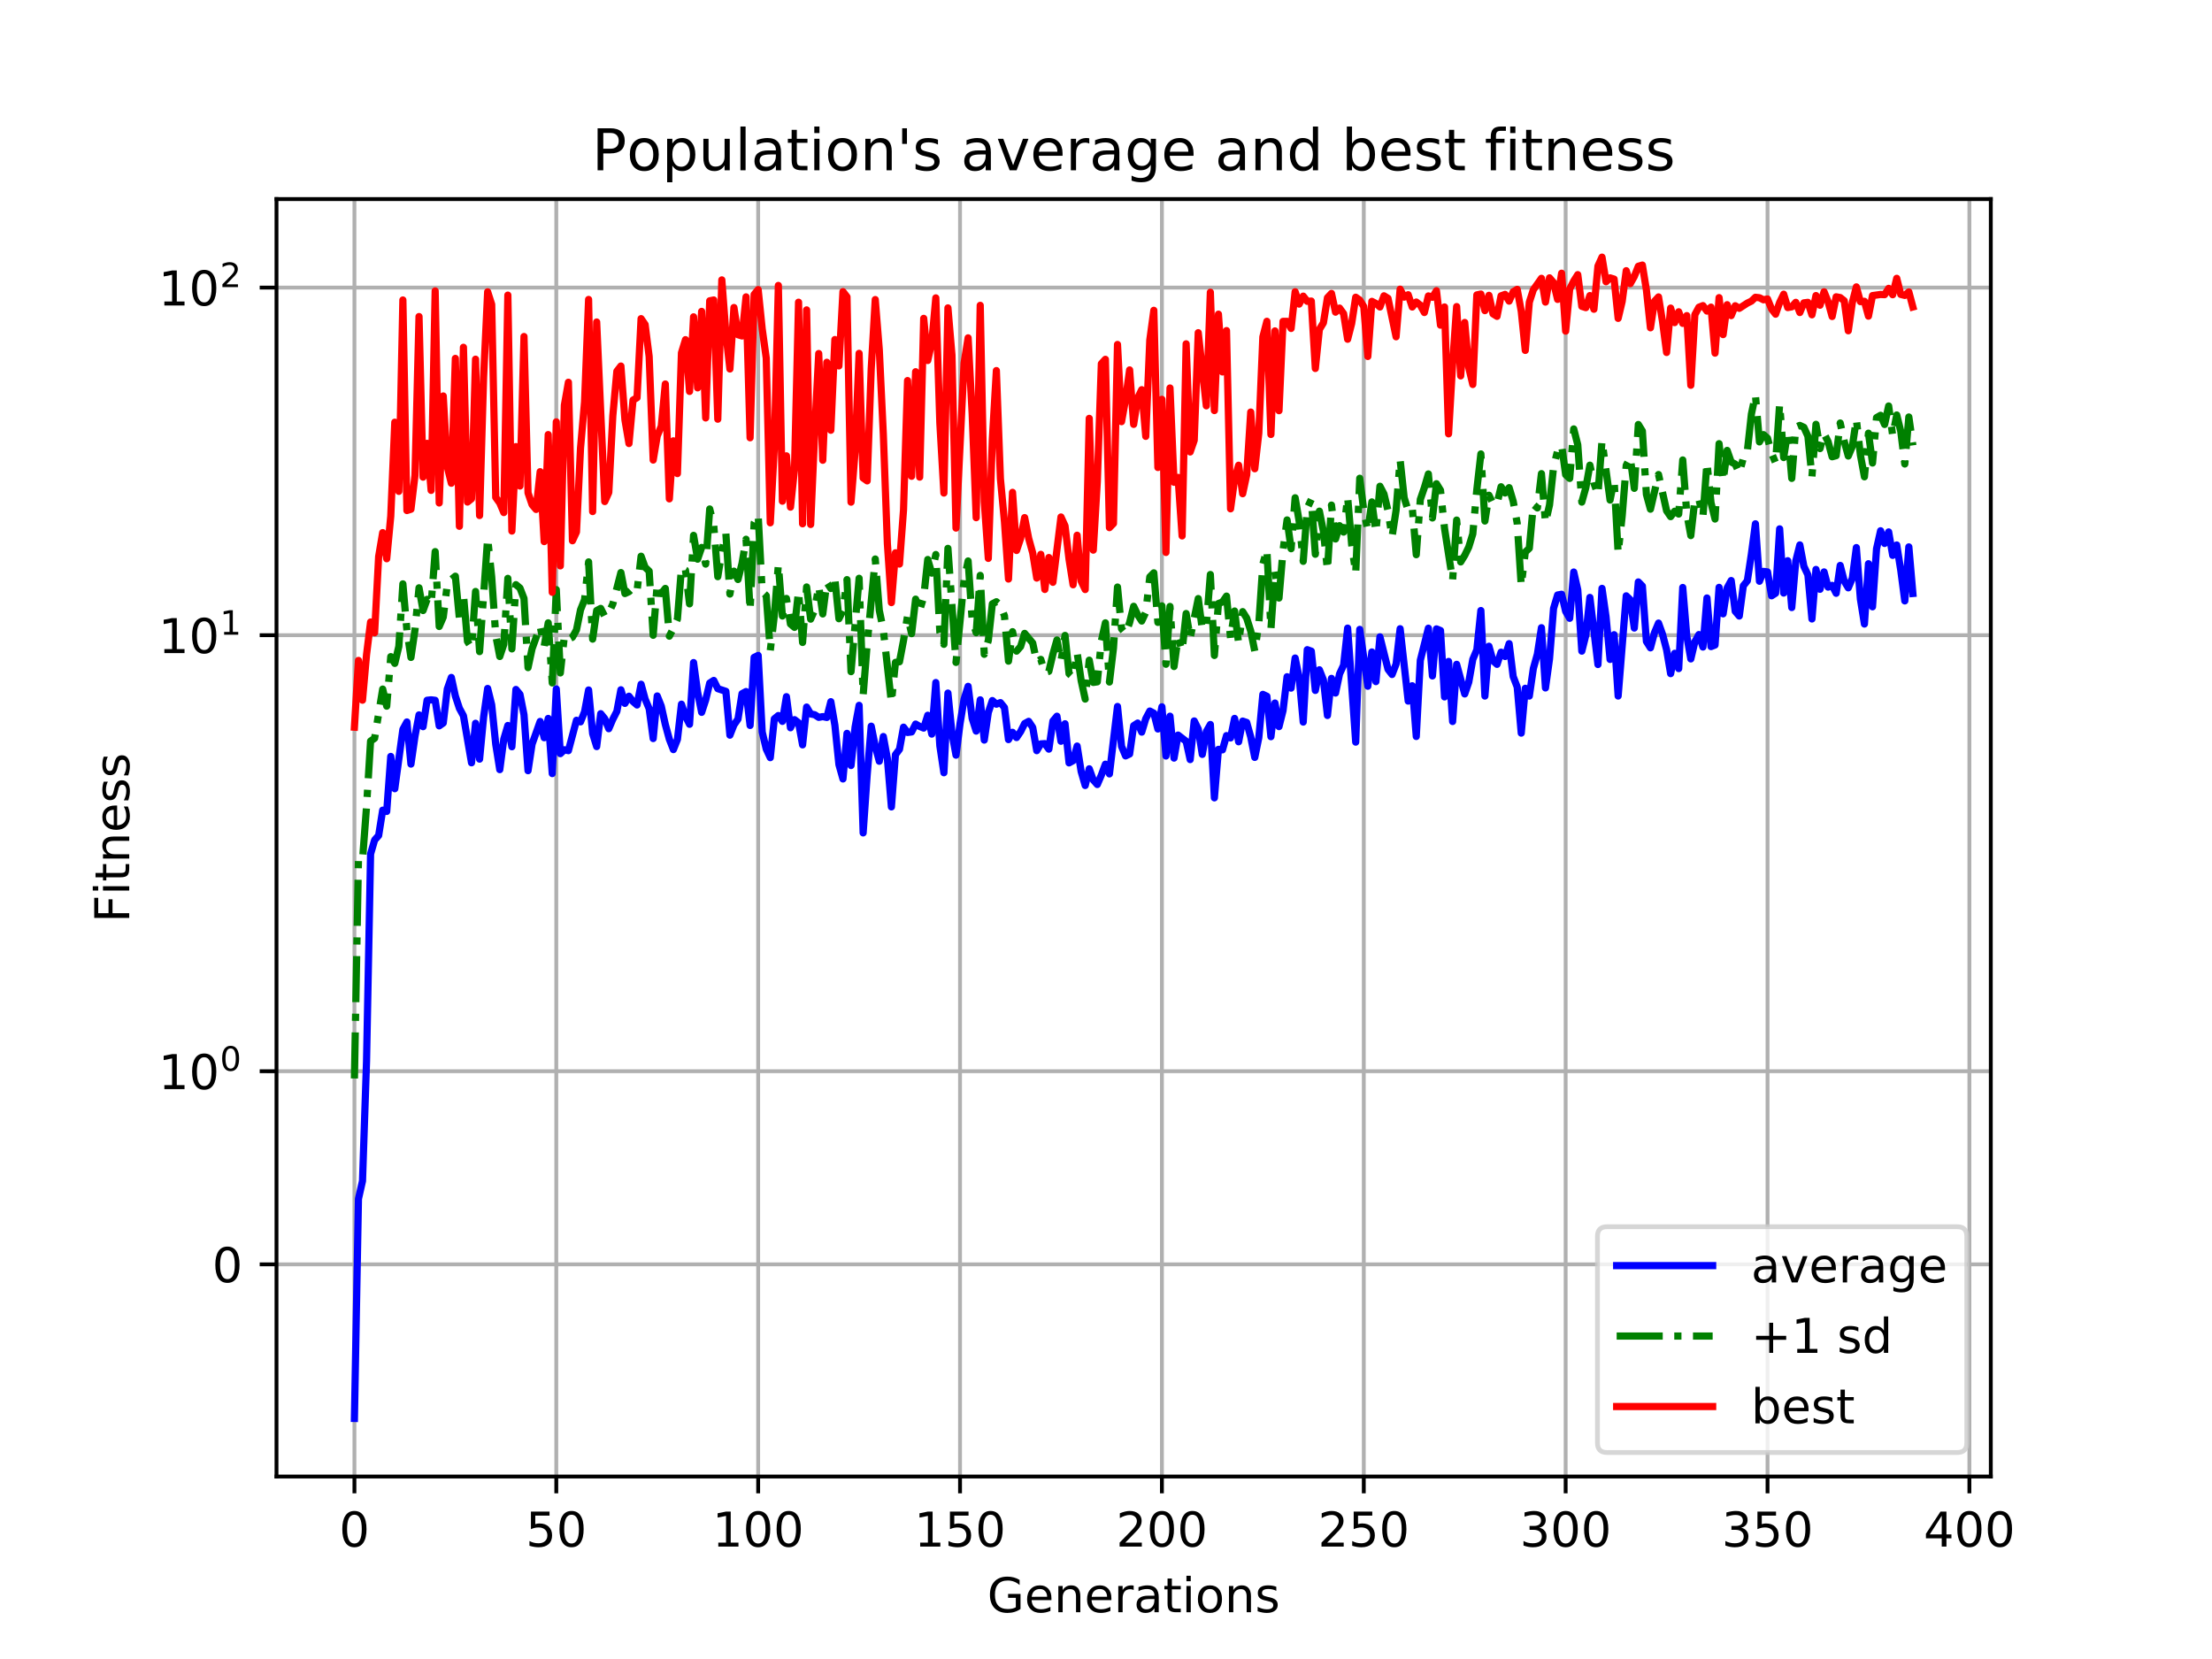 <?xml version="1.0" encoding="utf-8" standalone="no"?>
<!DOCTYPE svg PUBLIC "-//W3C//DTD SVG 1.1//EN"
  "http://www.w3.org/Graphics/SVG/1.1/DTD/svg11.dtd">
<!-- Created with matplotlib (http://matplotlib.org/) -->
<svg height="345.6pt" version="1.1" viewBox="0 0 460.8 345.6" width="460.8pt" xmlns="http://www.w3.org/2000/svg" xmlns:xlink="http://www.w3.org/1999/xlink">
 <defs>
  <style type="text/css">
*{stroke-linecap:butt;stroke-linejoin:round;}
  </style>
 </defs>
 <g id="figure_1">
  <g id="patch_1">
   <path d="M 0 345.6 
L 460.8 345.6 
L 460.8 0 
L 0 0 
z
" style="fill:#ffffff;"/>
  </g>
  <g id="axes_1">
   <g id="patch_2">
    <path d="M 57.6 307.584 
L 414.72 307.584 
L 414.72 41.472 
L 57.6 41.472 
z
" style="fill:#ffffff;"/>
   </g>
   <g id="matplotlib.axis_1">
    <g id="xtick_1">
     <g id="line2d_1">
      <path clip-path="url(#pce69c9f6e8)" d="M 73.833 307.584 
L 73.833 41.472 
" style="fill:none;stroke:#b0b0b0;stroke-linecap:square;stroke-width:0.8;"/>
     </g>
     <g id="line2d_2">
      <defs>
       <path d="M 0 0 
L 0 3.5 
" id="md9c6313426" style="stroke:#000000;stroke-width:0.8;"/>
      </defs>
      <g>
       <use style="stroke:#000000;stroke-width:0.8;" x="73.833" xlink:href="#md9c6313426" y="307.584"/>
      </g>
     </g>
     <g id="text_1">
      <!-- 0 -->
      <defs>
       <path d="M 31.781 66.406 
Q 24.172 66.406 20.328 58.906 
Q 16.5 51.422 16.5 36.375 
Q 16.5 21.391 20.328 13.891 
Q 24.172 6.391 31.781 6.391 
Q 39.453 6.391 43.281 13.891 
Q 47.125 21.391 47.125 36.375 
Q 47.125 51.422 43.281 58.906 
Q 39.453 66.406 31.781 66.406 
z
M 31.781 74.219 
Q 44.047 74.219 50.516 64.516 
Q 56.984 54.828 56.984 36.375 
Q 56.984 17.969 50.516 8.266 
Q 44.047 -1.422 31.781 -1.422 
Q 19.531 -1.422 13.062 8.266 
Q 6.594 17.969 6.594 36.375 
Q 6.594 54.828 13.062 64.516 
Q 19.531 74.219 31.781 74.219 
z
" id="DejaVuSans-30"/>
      </defs>
      <g transform="translate(70.651 322.182)scale(0.1 -0.1)">
       <use xlink:href="#DejaVuSans-30"/>
      </g>
     </g>
    </g>
    <g id="xtick_2">
     <g id="line2d_3">
      <path clip-path="url(#pce69c9f6e8)" d="M 115.886 307.584 
L 115.886 41.472 
" style="fill:none;stroke:#b0b0b0;stroke-linecap:square;stroke-width:0.8;"/>
     </g>
     <g id="line2d_4">
      <g>
       <use style="stroke:#000000;stroke-width:0.8;" x="115.886" xlink:href="#md9c6313426" y="307.584"/>
      </g>
     </g>
     <g id="text_2">
      <!-- 50 -->
      <defs>
       <path d="M 10.797 72.906 
L 49.516 72.906 
L 49.516 64.594 
L 19.828 64.594 
L 19.828 46.734 
Q 21.969 47.469 24.109 47.828 
Q 26.266 48.188 28.422 48.188 
Q 40.625 48.188 47.75 41.5 
Q 54.891 34.812 54.891 23.391 
Q 54.891 11.625 47.562 5.094 
Q 40.234 -1.422 26.906 -1.422 
Q 22.312 -1.422 17.547 -0.641 
Q 12.797 0.141 7.719 1.703 
L 7.719 11.625 
Q 12.109 9.234 16.797 8.062 
Q 21.484 6.891 26.703 6.891 
Q 35.156 6.891 40.078 11.328 
Q 45.016 15.766 45.016 23.391 
Q 45.016 31 40.078 35.438 
Q 35.156 39.891 26.703 39.891 
Q 22.75 39.891 18.812 39.016 
Q 14.891 38.141 10.797 36.281 
z
" id="DejaVuSans-35"/>
      </defs>
      <g transform="translate(109.524 322.182)scale(0.1 -0.1)">
       <use xlink:href="#DejaVuSans-35"/>
       <use x="63.623" xlink:href="#DejaVuSans-30"/>
      </g>
     </g>
    </g>
    <g id="xtick_3">
     <g id="line2d_5">
      <path clip-path="url(#pce69c9f6e8)" d="M 157.94 307.584 
L 157.94 41.472 
" style="fill:none;stroke:#b0b0b0;stroke-linecap:square;stroke-width:0.8;"/>
     </g>
     <g id="line2d_6">
      <g>
       <use style="stroke:#000000;stroke-width:0.8;" x="157.94" xlink:href="#md9c6313426" y="307.584"/>
      </g>
     </g>
     <g id="text_3">
      <!-- 100 -->
      <defs>
       <path d="M 12.406 8.297 
L 28.516 8.297 
L 28.516 63.922 
L 10.984 60.406 
L 10.984 69.391 
L 28.422 72.906 
L 38.281 72.906 
L 38.281 8.297 
L 54.391 8.297 
L 54.391 0 
L 12.406 0 
z
" id="DejaVuSans-31"/>
      </defs>
      <g transform="translate(148.396 322.182)scale(0.1 -0.1)">
       <use xlink:href="#DejaVuSans-31"/>
       <use x="63.623" xlink:href="#DejaVuSans-30"/>
       <use x="127.246" xlink:href="#DejaVuSans-30"/>
      </g>
     </g>
    </g>
    <g id="xtick_4">
     <g id="line2d_7">
      <path clip-path="url(#pce69c9f6e8)" d="M 199.994 307.584 
L 199.994 41.472 
" style="fill:none;stroke:#b0b0b0;stroke-linecap:square;stroke-width:0.8;"/>
     </g>
     <g id="line2d_8">
      <g>
       <use style="stroke:#000000;stroke-width:0.8;" x="199.994" xlink:href="#md9c6313426" y="307.584"/>
      </g>
     </g>
     <g id="text_4">
      <!-- 150 -->
      <g transform="translate(190.45 322.182)scale(0.1 -0.1)">
       <use xlink:href="#DejaVuSans-31"/>
       <use x="63.623" xlink:href="#DejaVuSans-35"/>
       <use x="127.246" xlink:href="#DejaVuSans-30"/>
      </g>
     </g>
    </g>
    <g id="xtick_5">
     <g id="line2d_9">
      <path clip-path="url(#pce69c9f6e8)" d="M 242.048 307.584 
L 242.048 41.472 
" style="fill:none;stroke:#b0b0b0;stroke-linecap:square;stroke-width:0.8;"/>
     </g>
     <g id="line2d_10">
      <g>
       <use style="stroke:#000000;stroke-width:0.8;" x="242.048" xlink:href="#md9c6313426" y="307.584"/>
      </g>
     </g>
     <g id="text_5">
      <!-- 200 -->
      <defs>
       <path d="M 19.188 8.297 
L 53.609 8.297 
L 53.609 0 
L 7.328 0 
L 7.328 8.297 
Q 12.938 14.109 22.625 23.891 
Q 32.328 33.688 34.812 36.531 
Q 39.547 41.844 41.422 45.531 
Q 43.312 49.219 43.312 52.781 
Q 43.312 58.594 39.234 62.25 
Q 35.156 65.922 28.609 65.922 
Q 23.969 65.922 18.812 64.312 
Q 13.672 62.703 7.812 59.422 
L 7.812 69.391 
Q 13.766 71.781 18.938 73 
Q 24.125 74.219 28.422 74.219 
Q 39.75 74.219 46.484 68.547 
Q 53.219 62.891 53.219 53.422 
Q 53.219 48.922 51.531 44.891 
Q 49.859 40.875 45.406 35.406 
Q 44.188 33.984 37.641 27.219 
Q 31.109 20.453 19.188 8.297 
z
" id="DejaVuSans-32"/>
      </defs>
      <g transform="translate(232.504 322.182)scale(0.1 -0.1)">
       <use xlink:href="#DejaVuSans-32"/>
       <use x="63.623" xlink:href="#DejaVuSans-30"/>
       <use x="127.246" xlink:href="#DejaVuSans-30"/>
      </g>
     </g>
    </g>
    <g id="xtick_6">
     <g id="line2d_11">
      <path clip-path="url(#pce69c9f6e8)" d="M 284.101 307.584 
L 284.101 41.472 
" style="fill:none;stroke:#b0b0b0;stroke-linecap:square;stroke-width:0.8;"/>
     </g>
     <g id="line2d_12">
      <g>
       <use style="stroke:#000000;stroke-width:0.8;" x="284.101" xlink:href="#md9c6313426" y="307.584"/>
      </g>
     </g>
     <g id="text_6">
      <!-- 250 -->
      <g transform="translate(274.557 322.182)scale(0.1 -0.1)">
       <use xlink:href="#DejaVuSans-32"/>
       <use x="63.623" xlink:href="#DejaVuSans-35"/>
       <use x="127.246" xlink:href="#DejaVuSans-30"/>
      </g>
     </g>
    </g>
    <g id="xtick_7">
     <g id="line2d_13">
      <path clip-path="url(#pce69c9f6e8)" d="M 326.155 307.584 
L 326.155 41.472 
" style="fill:none;stroke:#b0b0b0;stroke-linecap:square;stroke-width:0.8;"/>
     </g>
     <g id="line2d_14">
      <g>
       <use style="stroke:#000000;stroke-width:0.8;" x="326.155" xlink:href="#md9c6313426" y="307.584"/>
      </g>
     </g>
     <g id="text_7">
      <!-- 300 -->
      <defs>
       <path d="M 40.578 39.312 
Q 47.656 37.797 51.625 33 
Q 55.609 28.219 55.609 21.188 
Q 55.609 10.406 48.188 4.484 
Q 40.766 -1.422 27.094 -1.422 
Q 22.516 -1.422 17.656 -0.516 
Q 12.797 0.391 7.625 2.203 
L 7.625 11.719 
Q 11.719 9.328 16.594 8.109 
Q 21.484 6.891 26.812 6.891 
Q 36.078 6.891 40.938 10.547 
Q 45.797 14.203 45.797 21.188 
Q 45.797 27.641 41.281 31.266 
Q 36.766 34.906 28.719 34.906 
L 20.219 34.906 
L 20.219 43.016 
L 29.109 43.016 
Q 36.375 43.016 40.234 45.922 
Q 44.094 48.828 44.094 54.297 
Q 44.094 59.906 40.109 62.906 
Q 36.141 65.922 28.719 65.922 
Q 24.656 65.922 20.016 65.031 
Q 15.375 64.156 9.812 62.312 
L 9.812 71.094 
Q 15.438 72.656 20.344 73.438 
Q 25.25 74.219 29.594 74.219 
Q 40.828 74.219 47.359 69.109 
Q 53.906 64.016 53.906 55.328 
Q 53.906 49.266 50.438 45.094 
Q 46.969 40.922 40.578 39.312 
z
" id="DejaVuSans-33"/>
      </defs>
      <g transform="translate(316.611 322.182)scale(0.1 -0.1)">
       <use xlink:href="#DejaVuSans-33"/>
       <use x="63.623" xlink:href="#DejaVuSans-30"/>
       <use x="127.246" xlink:href="#DejaVuSans-30"/>
      </g>
     </g>
    </g>
    <g id="xtick_8">
     <g id="line2d_15">
      <path clip-path="url(#pce69c9f6e8)" d="M 368.209 307.584 
L 368.209 41.472 
" style="fill:none;stroke:#b0b0b0;stroke-linecap:square;stroke-width:0.8;"/>
     </g>
     <g id="line2d_16">
      <g>
       <use style="stroke:#000000;stroke-width:0.8;" x="368.209" xlink:href="#md9c6313426" y="307.584"/>
      </g>
     </g>
     <g id="text_8">
      <!-- 350 -->
      <g transform="translate(358.665 322.182)scale(0.1 -0.1)">
       <use xlink:href="#DejaVuSans-33"/>
       <use x="63.623" xlink:href="#DejaVuSans-35"/>
       <use x="127.246" xlink:href="#DejaVuSans-30"/>
      </g>
     </g>
    </g>
    <g id="xtick_9">
     <g id="line2d_17">
      <path clip-path="url(#pce69c9f6e8)" d="M 410.262 307.584 
L 410.262 41.472 
" style="fill:none;stroke:#b0b0b0;stroke-linecap:square;stroke-width:0.8;"/>
     </g>
     <g id="line2d_18">
      <g>
       <use style="stroke:#000000;stroke-width:0.8;" x="410.262" xlink:href="#md9c6313426" y="307.584"/>
      </g>
     </g>
     <g id="text_9">
      <!-- 400 -->
      <defs>
       <path d="M 37.797 64.312 
L 12.891 25.391 
L 37.797 25.391 
z
M 35.203 72.906 
L 47.609 72.906 
L 47.609 25.391 
L 58.016 25.391 
L 58.016 17.188 
L 47.609 17.188 
L 47.609 0 
L 37.797 0 
L 37.797 17.188 
L 4.891 17.188 
L 4.891 26.703 
z
" id="DejaVuSans-34"/>
      </defs>
      <g transform="translate(400.719 322.182)scale(0.1 -0.1)">
       <use xlink:href="#DejaVuSans-34"/>
       <use x="63.623" xlink:href="#DejaVuSans-30"/>
       <use x="127.246" xlink:href="#DejaVuSans-30"/>
      </g>
     </g>
    </g>
    <g id="text_10">
     <!-- Generations -->
     <defs>
      <path d="M 59.516 10.406 
L 59.516 29.984 
L 43.406 29.984 
L 43.406 38.094 
L 69.281 38.094 
L 69.281 6.781 
Q 63.578 2.734 56.688 0.656 
Q 49.812 -1.422 42 -1.422 
Q 24.906 -1.422 15.25 8.562 
Q 5.609 18.562 5.609 36.375 
Q 5.609 54.25 15.25 64.234 
Q 24.906 74.219 42 74.219 
Q 49.125 74.219 55.547 72.453 
Q 61.969 70.703 67.391 67.281 
L 67.391 56.781 
Q 61.922 61.422 55.766 63.766 
Q 49.609 66.109 42.828 66.109 
Q 29.438 66.109 22.719 58.641 
Q 16.016 51.172 16.016 36.375 
Q 16.016 21.625 22.719 14.156 
Q 29.438 6.688 42.828 6.688 
Q 48.047 6.688 52.141 7.594 
Q 56.25 8.5 59.516 10.406 
z
" id="DejaVuSans-47"/>
      <path d="M 56.203 29.594 
L 56.203 25.203 
L 14.891 25.203 
Q 15.484 15.922 20.484 11.062 
Q 25.484 6.203 34.422 6.203 
Q 39.594 6.203 44.453 7.469 
Q 49.312 8.734 54.109 11.281 
L 54.109 2.781 
Q 49.266 0.734 44.188 -0.344 
Q 39.109 -1.422 33.891 -1.422 
Q 20.797 -1.422 13.156 6.188 
Q 5.516 13.812 5.516 26.812 
Q 5.516 40.234 12.766 48.109 
Q 20.016 56 32.328 56 
Q 43.359 56 49.781 48.891 
Q 56.203 41.797 56.203 29.594 
z
M 47.219 32.234 
Q 47.125 39.594 43.094 43.984 
Q 39.062 48.391 32.422 48.391 
Q 24.906 48.391 20.391 44.141 
Q 15.875 39.891 15.188 32.172 
z
" id="DejaVuSans-65"/>
      <path d="M 54.891 33.016 
L 54.891 0 
L 45.906 0 
L 45.906 32.719 
Q 45.906 40.484 42.875 44.328 
Q 39.844 48.188 33.797 48.188 
Q 26.516 48.188 22.312 43.547 
Q 18.109 38.922 18.109 30.906 
L 18.109 0 
L 9.078 0 
L 9.078 54.688 
L 18.109 54.688 
L 18.109 46.188 
Q 21.344 51.125 25.703 53.562 
Q 30.078 56 35.797 56 
Q 45.219 56 50.047 50.172 
Q 54.891 44.344 54.891 33.016 
z
" id="DejaVuSans-6e"/>
      <path d="M 41.109 46.297 
Q 39.594 47.172 37.812 47.578 
Q 36.031 48 33.891 48 
Q 26.266 48 22.188 43.047 
Q 18.109 38.094 18.109 28.812 
L 18.109 0 
L 9.078 0 
L 9.078 54.688 
L 18.109 54.688 
L 18.109 46.188 
Q 20.953 51.172 25.484 53.578 
Q 30.031 56 36.531 56 
Q 37.453 56 38.578 55.875 
Q 39.703 55.766 41.062 55.516 
z
" id="DejaVuSans-72"/>
      <path d="M 34.281 27.484 
Q 23.391 27.484 19.188 25 
Q 14.984 22.516 14.984 16.5 
Q 14.984 11.719 18.141 8.906 
Q 21.297 6.109 26.703 6.109 
Q 34.188 6.109 38.703 11.406 
Q 43.219 16.703 43.219 25.484 
L 43.219 27.484 
z
M 52.203 31.203 
L 52.203 0 
L 43.219 0 
L 43.219 8.297 
Q 40.141 3.328 35.547 0.953 
Q 30.953 -1.422 24.312 -1.422 
Q 15.922 -1.422 10.953 3.297 
Q 6 8.016 6 15.922 
Q 6 25.141 12.172 29.828 
Q 18.359 34.516 30.609 34.516 
L 43.219 34.516 
L 43.219 35.406 
Q 43.219 41.609 39.141 45 
Q 35.062 48.391 27.688 48.391 
Q 23 48.391 18.547 47.266 
Q 14.109 46.141 10.016 43.891 
L 10.016 52.203 
Q 14.938 54.109 19.578 55.047 
Q 24.219 56 28.609 56 
Q 40.484 56 46.344 49.844 
Q 52.203 43.703 52.203 31.203 
z
" id="DejaVuSans-61"/>
      <path d="M 18.312 70.219 
L 18.312 54.688 
L 36.812 54.688 
L 36.812 47.703 
L 18.312 47.703 
L 18.312 18.016 
Q 18.312 11.328 20.141 9.422 
Q 21.969 7.516 27.594 7.516 
L 36.812 7.516 
L 36.812 0 
L 27.594 0 
Q 17.188 0 13.234 3.875 
Q 9.281 7.766 9.281 18.016 
L 9.281 47.703 
L 2.688 47.703 
L 2.688 54.688 
L 9.281 54.688 
L 9.281 70.219 
z
" id="DejaVuSans-74"/>
      <path d="M 9.422 54.688 
L 18.406 54.688 
L 18.406 0 
L 9.422 0 
z
M 9.422 75.984 
L 18.406 75.984 
L 18.406 64.594 
L 9.422 64.594 
z
" id="DejaVuSans-69"/>
      <path d="M 30.609 48.391 
Q 23.391 48.391 19.188 42.75 
Q 14.984 37.109 14.984 27.297 
Q 14.984 17.484 19.156 11.844 
Q 23.344 6.203 30.609 6.203 
Q 37.797 6.203 41.984 11.859 
Q 46.188 17.531 46.188 27.297 
Q 46.188 37.016 41.984 42.703 
Q 37.797 48.391 30.609 48.391 
z
M 30.609 56 
Q 42.328 56 49.016 48.375 
Q 55.719 40.766 55.719 27.297 
Q 55.719 13.875 49.016 6.219 
Q 42.328 -1.422 30.609 -1.422 
Q 18.844 -1.422 12.172 6.219 
Q 5.516 13.875 5.516 27.297 
Q 5.516 40.766 12.172 48.375 
Q 18.844 56 30.609 56 
z
" id="DejaVuSans-6f"/>
      <path d="M 44.281 53.078 
L 44.281 44.578 
Q 40.484 46.531 36.375 47.5 
Q 32.281 48.484 27.875 48.484 
Q 21.188 48.484 17.844 46.438 
Q 14.5 44.391 14.5 40.281 
Q 14.5 37.156 16.891 35.375 
Q 19.281 33.594 26.516 31.984 
L 29.594 31.297 
Q 39.156 29.25 43.188 25.516 
Q 47.219 21.781 47.219 15.094 
Q 47.219 7.469 41.188 3.016 
Q 35.156 -1.422 24.609 -1.422 
Q 20.219 -1.422 15.453 -0.562 
Q 10.688 0.297 5.422 2 
L 5.422 11.281 
Q 10.406 8.688 15.234 7.391 
Q 20.062 6.109 24.812 6.109 
Q 31.156 6.109 34.562 8.281 
Q 37.984 10.453 37.984 14.406 
Q 37.984 18.062 35.516 20.016 
Q 33.062 21.969 24.703 23.781 
L 21.578 24.516 
Q 13.234 26.266 9.516 29.906 
Q 5.812 33.547 5.812 39.891 
Q 5.812 47.609 11.281 51.797 
Q 16.75 56 26.812 56 
Q 31.781 56 36.172 55.266 
Q 40.578 54.547 44.281 53.078 
z
" id="DejaVuSans-73"/>
     </defs>
     <g transform="translate(205.662 335.861)scale(0.1 -0.1)">
      <use xlink:href="#DejaVuSans-47"/>
      <use x="77.49" xlink:href="#DejaVuSans-65"/>
      <use x="139.014" xlink:href="#DejaVuSans-6e"/>
      <use x="202.393" xlink:href="#DejaVuSans-65"/>
      <use x="263.916" xlink:href="#DejaVuSans-72"/>
      <use x="305.029" xlink:href="#DejaVuSans-61"/>
      <use x="366.309" xlink:href="#DejaVuSans-74"/>
      <use x="405.518" xlink:href="#DejaVuSans-69"/>
      <use x="433.301" xlink:href="#DejaVuSans-6f"/>
      <use x="494.482" xlink:href="#DejaVuSans-6e"/>
      <use x="557.861" xlink:href="#DejaVuSans-73"/>
     </g>
    </g>
   </g>
   <g id="matplotlib.axis_2">
    <g id="ytick_1">
     <g id="line2d_19">
      <path clip-path="url(#pce69c9f6e8)" d="M 57.6 263.387 
L 414.72 263.387 
" style="fill:none;stroke:#b0b0b0;stroke-linecap:square;stroke-width:0.8;"/>
     </g>
     <g id="line2d_20">
      <defs>
       <path d="M 0 0 
L -3.5 0 
" id="m2e4ca3c826" style="stroke:#000000;stroke-width:0.8;"/>
      </defs>
      <g>
       <use style="stroke:#000000;stroke-width:0.8;" x="57.6" xlink:href="#m2e4ca3c826" y="263.387"/>
      </g>
     </g>
     <g id="text_11">
      <!-- $\mathdefault{0}$ -->
      <g transform="translate(44.2 267.186)scale(0.1 -0.1)">
       <use transform="translate(0 0.781)" xlink:href="#DejaVuSans-30"/>
      </g>
     </g>
    </g>
    <g id="ytick_2">
     <g id="line2d_21">
      <path clip-path="url(#pce69c9f6e8)" d="M 57.6 223.16 
L 414.72 223.16 
" style="fill:none;stroke:#b0b0b0;stroke-linecap:square;stroke-width:0.8;"/>
     </g>
     <g id="line2d_22">
      <g>
       <use style="stroke:#000000;stroke-width:0.8;" x="57.6" xlink:href="#m2e4ca3c826" y="223.16"/>
      </g>
     </g>
     <g id="text_12">
      <!-- $\mathdefault{10^{0}}$ -->
      <g transform="translate(33 226.959)scale(0.1 -0.1)">
       <use transform="translate(0 0.766)" xlink:href="#DejaVuSans-31"/>
       <use transform="translate(63.623 0.766)" xlink:href="#DejaVuSans-30"/>
       <use transform="translate(128.203 39.047)scale(0.7)" xlink:href="#DejaVuSans-30"/>
      </g>
     </g>
    </g>
    <g id="ytick_3">
     <g id="line2d_23">
      <path clip-path="url(#pce69c9f6e8)" d="M 57.6 132.321 
L 414.72 132.321 
" style="fill:none;stroke:#b0b0b0;stroke-linecap:square;stroke-width:0.8;"/>
     </g>
     <g id="line2d_24">
      <g>
       <use style="stroke:#000000;stroke-width:0.8;" x="57.6" xlink:href="#m2e4ca3c826" y="132.321"/>
      </g>
     </g>
     <g id="text_13">
      <!-- $\mathdefault{10^{1}}$ -->
      <g transform="translate(33 136.12)scale(0.1 -0.1)">
       <use transform="translate(0 0.684)" xlink:href="#DejaVuSans-31"/>
       <use transform="translate(63.623 0.684)" xlink:href="#DejaVuSans-30"/>
       <use transform="translate(128.203 38.966)scale(0.7)" xlink:href="#DejaVuSans-31"/>
      </g>
     </g>
    </g>
    <g id="ytick_4">
     <g id="line2d_25">
      <path clip-path="url(#pce69c9f6e8)" d="M 57.6 59.913 
L 414.72 59.913 
" style="fill:none;stroke:#b0b0b0;stroke-linecap:square;stroke-width:0.8;"/>
     </g>
     <g id="line2d_26">
      <g>
       <use style="stroke:#000000;stroke-width:0.8;" x="57.6" xlink:href="#m2e4ca3c826" y="59.913"/>
      </g>
     </g>
     <g id="text_14">
      <!-- $\mathdefault{10^{2}}$ -->
      <g transform="translate(33 63.712)scale(0.1 -0.1)">
       <use transform="translate(0 0.766)" xlink:href="#DejaVuSans-31"/>
       <use transform="translate(63.623 0.766)" xlink:href="#DejaVuSans-30"/>
       <use transform="translate(128.203 39.047)scale(0.7)" xlink:href="#DejaVuSans-32"/>
      </g>
     </g>
    </g>
    <g id="ytick_5">
     <g id="line2d_27">
      <defs>
       <path d="M 0 0 
L -2 0 
" id="mb8d7d9d99b" style="stroke:#000000;stroke-width:0.6;"/>
      </defs>
      <g>
       <use style="stroke:#000000;stroke-width:0.6;" x="57.6" xlink:href="#mb8d7d9d99b" y="263.387"/>
      </g>
     </g>
    </g>
    <g id="ytick_6">
     <g id="line2d_28">
      <g>
       <use style="stroke:#000000;stroke-width:0.6;" x="57.6" xlink:href="#mb8d7d9d99b" y="223.16"/>
      </g>
     </g>
    </g>
    <g id="ytick_7">
     <g id="line2d_29">
      <g>
       <use style="stroke:#000000;stroke-width:0.6;" x="57.6" xlink:href="#mb8d7d9d99b" y="132.321"/>
      </g>
     </g>
    </g>
    <g id="ytick_8">
     <g id="line2d_30">
      <g>
       <use style="stroke:#000000;stroke-width:0.6;" x="57.6" xlink:href="#mb8d7d9d99b" y="59.913"/>
      </g>
     </g>
    </g>
    <g id="text_15">
     <!-- Fitness -->
     <defs>
      <path d="M 9.812 72.906 
L 51.703 72.906 
L 51.703 64.594 
L 19.672 64.594 
L 19.672 43.109 
L 48.578 43.109 
L 48.578 34.812 
L 19.672 34.812 
L 19.672 0 
L 9.812 0 
z
" id="DejaVuSans-46"/>
     </defs>
     <g transform="translate(26.92 192.202)rotate(-90)scale(0.1 -0.1)">
      <use xlink:href="#DejaVuSans-46"/>
      <use x="57.41" xlink:href="#DejaVuSans-69"/>
      <use x="85.193" xlink:href="#DejaVuSans-74"/>
      <use x="124.402" xlink:href="#DejaVuSans-6e"/>
      <use x="187.781" xlink:href="#DejaVuSans-65"/>
      <use x="249.305" xlink:href="#DejaVuSans-73"/>
      <use x="301.404" xlink:href="#DejaVuSans-73"/>
     </g>
    </g>
   </g>
   <g id="line2d_31">
    <path clip-path="url(#pce69c9f6e8)" d="M 73.833 295.488 
L 74.674 249.736 
L 75.515 246.016 
L 76.356 221.087 
L 77.197 177.909 
L 78.038 175 
L 78.879 174.05 
L 79.72 168.777 
L 80.561 169.038 
L 81.402 157.581 
L 82.243 164.302 
L 83.926 151.94 
L 84.767 150.396 
L 85.608 159.173 
L 86.449 153.363 
L 87.29 148.925 
L 88.131 151.383 
L 88.972 145.879 
L 89.813 145.788 
L 90.654 145.89 
L 91.495 151.211 
L 92.336 150.62 
L 93.177 143.532 
L 94.019 141.126 
L 94.86 145.004 
L 95.701 147.552 
L 96.542 149.113 
L 98.224 158.905 
L 99.065 150.673 
L 99.906 158.14 
L 100.747 149.361 
L 101.588 143.417 
L 102.429 146.825 
L 103.27 155.057 
L 104.111 160.328 
L 104.952 153.959 
L 105.794 151.131 
L 106.635 155.56 
L 107.476 143.627 
L 108.317 144.647 
L 109.158 148.885 
L 109.999 160.549 
L 110.84 155.02 
L 112.522 150.292 
L 113.363 153.68 
L 114.204 149.664 
L 115.045 161.151 
L 115.886 143.524 
L 116.727 157.001 
L 117.569 156.194 
L 118.41 156.375 
L 120.092 150.046 
L 120.933 150.378 
L 121.774 148.27 
L 122.615 143.738 
L 123.456 152.818 
L 124.297 155.525 
L 125.138 148.675 
L 125.979 149.709 
L 126.82 151.802 
L 127.661 149.84 
L 128.503 148.195 
L 129.344 143.696 
L 130.185 146.53 
L 131.026 145.037 
L 131.867 146.138 
L 132.708 146.862 
L 133.549 142.542 
L 134.39 145.628 
L 135.231 147.625 
L 136.072 153.853 
L 136.913 144.979 
L 137.754 147.105 
L 138.595 150.911 
L 139.436 153.997 
L 140.278 156.155 
L 141.119 154.035 
L 141.96 146.694 
L 142.801 149.231 
L 143.642 150.882 
L 144.483 138.024 
L 145.324 144.186 
L 146.165 148.395 
L 147.006 145.817 
L 147.847 142.293 
L 148.688 141.747 
L 149.529 143.461 
L 151.212 144.016 
L 152.053 153.149 
L 152.894 151.011 
L 153.735 149.799 
L 154.576 144.509 
L 155.417 144.062 
L 156.258 151.124 
L 157.099 136.947 
L 157.94 136.539 
L 158.781 152.493 
L 159.622 156.036 
L 160.463 157.833 
L 161.304 149.751 
L 162.145 149.06 
L 162.987 150.274 
L 163.828 145.131 
L 164.669 151.606 
L 165.51 149.919 
L 166.351 150.556 
L 167.192 155.169 
L 168.033 147.293 
L 168.874 148.73 
L 169.715 148.889 
L 170.556 149.439 
L 171.397 149.28 
L 172.238 149.462 
L 173.079 146.173 
L 173.921 151.068 
L 174.762 159.272 
L 175.603 162.268 
L 176.444 152.777 
L 177.285 159.471 
L 178.126 151.484 
L 178.967 146.937 
L 179.808 173.507 
L 180.649 161.434 
L 181.49 151.278 
L 182.331 155.45 
L 183.172 158.58 
L 184.013 153.434 
L 184.854 158.023 
L 185.696 168.092 
L 186.537 157.216 
L 187.378 156.091 
L 188.219 151.483 
L 189.06 152.584 
L 189.901 152.478 
L 190.742 150.839 
L 191.583 151.331 
L 192.424 151.669 
L 193.265 149.004 
L 194.106 152.925 
L 194.947 142.186 
L 195.788 155.378 
L 196.63 160.976 
L 197.471 144.382 
L 198.312 152.736 
L 199.153 157.314 
L 199.994 150.733 
L 200.835 145.653 
L 201.676 142.974 
L 202.517 149.654 
L 203.358 152.3 
L 204.199 145.789 
L 205.04 154.17 
L 205.881 148.427 
L 206.722 145.938 
L 207.563 146.694 
L 208.405 146.367 
L 209.246 147.394 
L 210.087 154.07 
L 210.928 152.553 
L 211.769 153.645 
L 212.61 152.406 
L 213.451 150.732 
L 214.292 150.271 
L 215.133 151.542 
L 215.974 156.375 
L 216.815 154.966 
L 217.656 154.912 
L 218.497 156.061 
L 219.339 150.204 
L 220.18 149.201 
L 221.021 154.416 
L 221.862 150.772 
L 222.703 158.926 
L 223.544 158.461 
L 224.385 155.419 
L 225.226 160.722 
L 226.067 163.632 
L 226.908 160.155 
L 227.749 162.481 
L 228.59 163.427 
L 229.431 161.468 
L 230.272 159.194 
L 231.114 161.218 
L 232.796 147.172 
L 233.637 155.477 
L 234.478 157.47 
L 235.319 157.067 
L 236.16 151.178 
L 237.001 150.628 
L 237.842 152.515 
L 238.683 149.713 
L 239.524 148.124 
L 240.365 148.567 
L 241.206 151.86 
L 242.048 147.241 
L 242.889 157.489 
L 243.73 149.197 
L 244.571 157.923 
L 245.412 153.129 
L 247.094 154.427 
L 247.935 158.235 
L 248.776 150.187 
L 249.617 151.879 
L 250.458 157.152 
L 251.299 152.407 
L 252.14 150.924 
L 252.981 166.206 
L 253.823 156.105 
L 254.664 156.21 
L 255.505 153.236 
L 256.346 153.728 
L 257.187 149.66 
L 258.028 154.526 
L 258.869 150.219 
L 259.71 150.501 
L 260.551 153.522 
L 261.392 157.781 
L 262.233 153.659 
L 263.074 144.649 
L 263.915 145.043 
L 264.757 153.464 
L 265.598 146.452 
L 266.439 151.367 
L 267.28 148.027 
L 268.121 140.977 
L 268.962 143.349 
L 269.803 137.08 
L 270.644 141.199 
L 271.485 150.418 
L 272.326 135.342 
L 273.167 135.647 
L 274.008 143.827 
L 274.849 139.528 
L 275.69 141.644 
L 276.532 149.043 
L 277.373 141.319 
L 278.214 144.374 
L 279.055 140.389 
L 279.896 138.571 
L 280.737 130.847 
L 282.419 154.596 
L 283.26 131.114 
L 284.942 142.95 
L 285.783 135.819 
L 286.624 141.994 
L 287.466 132.667 
L 289.148 139.422 
L 289.989 140.509 
L 290.83 138.338 
L 291.671 130.976 
L 293.353 146.05 
L 294.194 142.854 
L 295.035 153.421 
L 295.876 137.56 
L 297.558 130.866 
L 298.399 140.808 
L 299.241 131.009 
L 300.082 131.355 
L 300.923 145.18 
L 301.764 137.789 
L 302.605 150.301 
L 303.446 138.394 
L 305.128 144.56 
L 305.969 142.104 
L 306.81 137.358 
L 307.651 135.358 
L 308.492 127.187 
L 309.333 145 
L 310.175 134.625 
L 311.016 137.639 
L 311.857 138.394 
L 312.698 135.863 
L 313.539 136.761 
L 314.38 134.083 
L 315.221 140.921 
L 316.062 143.123 
L 316.903 152.722 
L 317.744 143.384 
L 318.585 145.002 
L 319.426 139.258 
L 320.267 136.247 
L 321.108 130.763 
L 321.95 143.31 
L 322.791 137.269 
L 323.632 126.753 
L 324.473 123.947 
L 325.314 123.795 
L 326.155 127.358 
L 326.996 128.805 
L 327.837 119.166 
L 328.678 122.874 
L 329.519 135.644 
L 330.36 132.309 
L 331.201 124.455 
L 332.884 138.432 
L 333.725 122.572 
L 334.566 128.473 
L 335.407 137.372 
L 336.248 132.219 
L 337.089 144.992 
L 338.771 124.124 
L 339.612 124.936 
L 340.453 130.832 
L 341.294 121.23 
L 342.135 122.091 
L 342.976 133.622 
L 343.817 134.957 
L 344.659 131.801 
L 345.5 129.798 
L 346.341 132.157 
L 347.182 135.36 
L 348.023 140.331 
L 348.864 136.098 
L 349.705 139.282 
L 350.546 122.383 
L 351.387 132.505 
L 352.228 137.265 
L 353.069 133.694 
L 353.91 132.19 
L 354.751 134.789 
L 355.593 124.569 
L 356.434 134.698 
L 357.275 134.372 
L 358.116 122.359 
L 358.957 127.871 
L 359.798 122.485 
L 360.639 120.939 
L 361.48 127.345 
L 362.321 128.329 
L 363.162 122.031 
L 364.003 120.987 
L 364.844 115.426 
L 365.685 109.118 
L 366.526 121.084 
L 367.368 119.028 
L 368.209 119.141 
L 369.05 124.117 
L 369.891 123.577 
L 370.732 110.172 
L 371.573 123.544 
L 372.414 116.806 
L 373.255 126.564 
L 374.096 116.855 
L 374.937 113.517 
L 375.778 117.975 
L 376.619 119.754 
L 377.46 128.942 
L 378.301 118.627 
L 379.143 122.762 
L 379.984 119.142 
L 380.825 122.311 
L 381.666 121.942 
L 382.507 123.591 
L 383.348 117.789 
L 384.189 121.053 
L 385.03 122.456 
L 385.871 120.468 
L 386.712 114.072 
L 387.553 124.789 
L 388.394 129.995 
L 389.235 117.431 
L 390.077 126.407 
L 390.918 114.314 
L 391.759 110.57 
L 392.6 113.209 
L 393.441 110.81 
L 394.282 115.694 
L 395.123 113.53 
L 395.964 118.798 
L 396.805 125.181 
L 397.646 113.93 
L 398.487 123.635 
L 398.487 123.635 
" style="fill:none;stroke:#0000ff;stroke-linecap:square;stroke-width:1.5;"/>
   </g>
   <g id="line2d_32">
    <path clip-path="url(#pce69c9f6e8)" d="M 73.833 224.665 
L 74.674 179.027 
L 75.515 179.189 
L 76.356 168.043 
L 77.197 154.386 
L 78.038 153.797 
L 79.72 143.549 
L 80.561 147.105 
L 81.402 136.79 
L 82.243 138.196 
L 83.085 134.657 
L 83.926 121.633 
L 84.767 131.296 
L 85.608 136.959 
L 86.449 131.195 
L 87.29 122.451 
L 88.131 127.185 
L 88.972 124.857 
L 89.813 125.878 
L 90.654 114.913 
L 91.495 130.509 
L 92.336 128.569 
L 93.177 121.767 
L 94.019 120.709 
L 94.86 120.034 
L 95.701 128.844 
L 96.542 123.808 
L 97.383 133.615 
L 98.224 134.948 
L 99.065 123.214 
L 99.906 135.741 
L 101.588 112.109 
L 102.429 120.181 
L 103.27 132.365 
L 104.111 136.759 
L 104.952 134.232 
L 105.794 120.484 
L 106.635 135.178 
L 107.476 121.794 
L 108.317 122.494 
L 109.158 124.67 
L 109.999 139.077 
L 110.84 135.138 
L 112.522 130.462 
L 113.363 134.631 
L 114.204 129.749 
L 115.045 142.265 
L 115.886 122.823 
L 116.727 140.185 
L 117.569 132.511 
L 118.41 133.203 
L 119.251 132.746 
L 120.092 131.22 
L 120.933 127.041 
L 121.774 124.933 
L 122.615 117.054 
L 123.456 133.142 
L 124.297 127.192 
L 125.138 126.742 
L 125.979 128.427 
L 126.82 127.66 
L 127.661 125.825 
L 129.344 119.272 
L 130.185 123.65 
L 131.026 123.259 
L 131.867 122.446 
L 132.708 123.122 
L 133.549 115.868 
L 134.39 118.177 
L 135.231 118.981 
L 136.072 132.343 
L 136.913 121.638 
L 137.754 123.658 
L 138.595 122.579 
L 139.436 132.525 
L 140.278 130.897 
L 141.119 128.957 
L 141.96 118.31 
L 142.801 118.766 
L 143.642 125.795 
L 144.483 111.528 
L 145.324 116.486 
L 146.165 114.043 
L 147.006 117.513 
L 147.847 106.028 
L 148.688 109.443 
L 149.529 120.129 
L 150.37 114.87 
L 151.212 111.135 
L 152.053 123.755 
L 152.894 118.977 
L 153.735 120.719 
L 154.576 117.371 
L 155.417 112.339 
L 156.258 127.174 
L 157.099 108.899 
L 157.94 107.327 
L 158.781 123.267 
L 159.622 124.081 
L 160.463 135.506 
L 161.304 128.235 
L 162.145 117.64 
L 162.987 128.325 
L 163.828 124.668 
L 164.669 129.986 
L 165.51 130.694 
L 166.351 123.182 
L 167.192 133.835 
L 168.033 122.275 
L 168.874 128.98 
L 169.715 127.056 
L 170.556 122.113 
L 171.397 127.896 
L 172.238 121.295 
L 173.079 122.599 
L 173.921 120.635 
L 174.762 128.895 
L 175.603 127.197 
L 176.444 120.747 
L 177.285 139.919 
L 178.967 120.469 
L 179.808 144.832 
L 180.649 134.15 
L 182.331 116.45 
L 183.172 127.15 
L 184.013 131.215 
L 185.696 146.326 
L 186.537 137.985 
L 187.378 137.862 
L 188.219 133.427 
L 189.06 128.298 
L 189.901 132.003 
L 190.742 124.813 
L 191.583 127.141 
L 192.424 124.386 
L 193.265 116.554 
L 194.106 119.392 
L 194.947 115.517 
L 195.788 131.699 
L 196.63 134.225 
L 197.471 114.232 
L 199.153 137.992 
L 200.835 120.827 
L 201.676 116.861 
L 202.517 129.125 
L 203.358 131.807 
L 204.199 119.861 
L 205.04 136.303 
L 205.881 133.445 
L 206.722 125.792 
L 207.563 125.354 
L 208.405 126.093 
L 209.246 128.298 
L 210.087 137.731 
L 210.928 131.589 
L 211.769 135.643 
L 212.61 134.69 
L 213.451 131.944 
L 215.133 133.955 
L 215.974 137.905 
L 216.815 137.358 
L 217.656 140.087 
L 218.497 139.847 
L 219.339 136.265 
L 220.18 133.309 
L 221.021 137.722 
L 221.862 132.37 
L 222.703 140.344 
L 223.544 141.128 
L 224.385 135.938 
L 225.226 141.796 
L 226.067 145.63 
L 226.908 137.526 
L 227.749 142.162 
L 228.59 142.038 
L 229.431 133.521 
L 230.272 129.748 
L 231.114 142.079 
L 231.955 135.021 
L 232.796 122.292 
L 233.637 130.987 
L 234.478 131.988 
L 235.319 129.692 
L 236.16 126.303 
L 237.001 128.075 
L 237.842 129.376 
L 238.683 127.549 
L 239.524 120.183 
L 240.365 119.332 
L 241.206 129.656 
L 242.048 126.21 
L 242.889 138.376 
L 243.73 126.333 
L 244.571 138.85 
L 245.412 132.818 
L 246.253 135.561 
L 247.094 127.808 
L 247.935 132.914 
L 249.617 124.693 
L 250.458 131.113 
L 251.299 130.252 
L 252.14 119.678 
L 252.981 136.544 
L 253.823 125.721 
L 254.664 125.409 
L 255.505 124.179 
L 256.346 132.954 
L 257.187 127.284 
L 258.028 134.018 
L 258.869 127.415 
L 259.71 128.773 
L 260.551 131.451 
L 261.392 135.635 
L 262.233 129.923 
L 263.074 117.51 
L 263.915 114.547 
L 264.757 131.071 
L 265.598 118.97 
L 266.439 124.582 
L 267.28 114.648 
L 268.121 108.311 
L 268.962 114.311 
L 269.803 103.695 
L 270.644 108.627 
L 271.485 116.939 
L 272.326 105.827 
L 273.167 104.04 
L 274.008 115.462 
L 274.849 106.48 
L 275.69 110.703 
L 276.532 118.748 
L 277.373 105.218 
L 278.214 112.283 
L 279.055 109.508 
L 279.896 110.845 
L 280.737 103.565 
L 281.578 113.453 
L 282.419 119.434 
L 283.26 99.633 
L 284.101 106.386 
L 284.942 110.47 
L 285.783 104.557 
L 286.624 110.856 
L 287.466 101.294 
L 288.307 102.909 
L 289.148 106.405 
L 289.989 111.846 
L 290.83 106.306 
L 291.671 95.802 
L 292.512 103.681 
L 293.353 106.376 
L 294.194 105.726 
L 295.035 115.554 
L 295.876 104.053 
L 296.717 101.595 
L 297.558 98.73 
L 298.399 107.904 
L 299.241 100.767 
L 300.082 102.132 
L 300.923 110.069 
L 302.605 120.879 
L 303.446 108.339 
L 304.287 117.062 
L 305.128 115.696 
L 305.969 113.966 
L 306.81 111.227 
L 307.651 101.984 
L 308.492 94.563 
L 309.333 108.539 
L 310.175 103.166 
L 311.016 104.96 
L 311.857 104.917 
L 312.698 101.397 
L 313.539 102.701 
L 314.38 101.587 
L 315.221 104.412 
L 316.062 108.996 
L 316.903 121.98 
L 317.744 115.009 
L 318.585 114.215 
L 319.426 105.093 
L 320.267 105.81 
L 321.108 98.665 
L 321.95 108.879 
L 322.791 105.201 
L 323.632 97.33 
L 324.473 93.909 
L 325.314 92.786 
L 326.155 98.895 
L 326.996 99.665 
L 327.837 89.355 
L 328.678 92.658 
L 329.519 104.598 
L 330.36 101.578 
L 331.201 96.902 
L 332.042 100.647 
L 332.884 103.053 
L 333.725 91.825 
L 335.407 104.171 
L 336.248 99.971 
L 337.089 115.213 
L 337.93 107.463 
L 338.771 96.938 
L 339.612 95.297 
L 340.453 101.73 
L 341.294 88.428 
L 342.135 89.79 
L 342.976 102.994 
L 343.817 106.073 
L 345.5 98.85 
L 347.182 106.402 
L 348.023 107.628 
L 348.864 106.494 
L 349.705 107.087 
L 350.546 95.818 
L 351.387 106.996 
L 352.228 111.575 
L 353.069 104.061 
L 353.91 103.957 
L 354.751 107.649 
L 355.593 96.369 
L 356.434 104.72 
L 357.275 108.124 
L 358.116 92.423 
L 358.957 100.185 
L 359.798 93.83 
L 360.639 96.247 
L 361.48 96.68 
L 362.321 98.556 
L 363.162 95.452 
L 364.003 93.978 
L 364.844 86.284 
L 365.685 82.254 
L 366.526 92.056 
L 367.368 90.539 
L 368.209 91.285 
L 369.05 94.395 
L 369.891 96.434 
L 370.732 84.162 
L 371.573 95.316 
L 372.414 89.888 
L 373.255 99.655 
L 374.096 88.967 
L 374.937 88.622 
L 375.778 89.013 
L 376.619 90.866 
L 377.46 99.299 
L 378.301 88.395 
L 379.143 93.45 
L 379.984 90.333 
L 380.825 92.014 
L 381.666 95.155 
L 382.507 94.926 
L 383.348 88.119 
L 384.189 91.937 
L 385.03 94.997 
L 385.871 93.002 
L 386.712 87.359 
L 387.553 94.761 
L 388.394 99.327 
L 389.235 90.236 
L 390.077 96.457 
L 390.918 86.998 
L 391.759 86.518 
L 392.6 88.423 
L 393.441 84.573 
L 394.282 90.758 
L 395.123 86.449 
L 395.964 89.832 
L 396.805 96.658 
L 397.646 86.866 
L 398.487 92.777 
L 398.487 92.777 
" style="fill:none;stroke:#008000;stroke-dasharray:9.6,2.4,1.5,2.4;stroke-dashoffset:0;stroke-width:1.5;"/>
   </g>
   <g id="line2d_33">
    <path clip-path="url(#pce69c9f6e8)" d="M 73.833 151.489 
L 74.674 137.58 
L 75.515 145.86 
L 76.356 136.392 
L 77.197 129.578 
L 78.038 131.815 
L 78.879 115.927 
L 79.72 110.952 
L 80.561 116.396 
L 81.402 107.536 
L 82.243 87.957 
L 83.085 102.361 
L 83.926 62.494 
L 84.767 106.353 
L 85.608 106.086 
L 86.449 99.009 
L 87.29 65.943 
L 88.131 99.398 
L 88.972 92.355 
L 89.813 102.157 
L 90.654 60.604 
L 91.495 104.777 
L 92.336 82.488 
L 93.177 97.237 
L 94.019 100.666 
L 94.86 74.662 
L 95.701 109.636 
L 96.542 72.348 
L 97.383 104.586 
L 98.224 103.902 
L 99.065 74.828 
L 99.906 107.393 
L 100.747 78.481 
L 101.588 60.788 
L 102.429 63.42 
L 103.27 103.613 
L 104.111 104.782 
L 104.952 106.774 
L 105.794 61.48 
L 106.635 110.628 
L 107.476 93.041 
L 108.317 101.248 
L 109.158 70.105 
L 109.999 102.67 
L 110.84 105.133 
L 111.681 106.126 
L 112.522 98.26 
L 113.363 112.825 
L 114.204 90.532 
L 115.045 123.394 
L 115.886 87.881 
L 116.727 117.888 
L 117.569 84.399 
L 118.41 79.63 
L 119.251 112.649 
L 120.092 110.817 
L 120.933 93.344 
L 121.774 83.709 
L 122.615 62.382 
L 123.456 106.571 
L 124.297 67.079 
L 125.979 104.481 
L 126.82 102.59 
L 127.661 86.617 
L 128.503 77.339 
L 129.344 76.253 
L 130.185 87.456 
L 131.026 92.397 
L 131.867 83.343 
L 132.708 82.849 
L 133.549 66.381 
L 134.39 67.613 
L 135.231 74.273 
L 136.072 95.837 
L 136.913 90.816 
L 137.754 88.803 
L 138.595 79.995 
L 139.436 103.923 
L 140.278 91.833 
L 141.119 98.655 
L 141.96 73.499 
L 142.801 70.757 
L 143.642 81.54 
L 144.483 66.004 
L 145.324 80.798 
L 146.165 64.87 
L 147.006 87.062 
L 147.847 62.664 
L 148.688 62.492 
L 149.529 87.325 
L 150.37 58.308 
L 151.212 69.467 
L 152.053 76.867 
L 152.894 64.063 
L 153.735 69.73 
L 154.576 69.985 
L 155.417 61.845 
L 156.258 91.196 
L 157.099 61.348 
L 157.94 60.323 
L 158.781 68.525 
L 159.622 74.604 
L 160.463 108.91 
L 161.304 93.204 
L 162.145 59.464 
L 162.987 104.408 
L 163.828 94.959 
L 164.669 105.646 
L 165.51 97.742 
L 166.351 62.954 
L 167.192 109.115 
L 168.033 64.557 
L 168.874 109.256 
L 169.715 89.997 
L 170.556 73.651 
L 171.397 95.88 
L 172.238 75.473 
L 173.079 89.628 
L 173.921 70.734 
L 174.762 76.227 
L 175.603 60.752 
L 176.444 61.844 
L 177.285 104.607 
L 178.126 94.133 
L 178.967 73.61 
L 179.808 99.577 
L 180.649 100.174 
L 181.49 76.856 
L 182.331 62.406 
L 183.172 72.868 
L 184.013 90.45 
L 184.854 113.243 
L 185.696 125.533 
L 186.537 115.16 
L 187.378 117.501 
L 188.219 106.228 
L 189.06 79.281 
L 189.901 99.218 
L 190.742 77.436 
L 191.583 99.392 
L 192.424 66.323 
L 193.265 75.097 
L 194.106 71.343 
L 194.947 62.057 
L 195.788 88.132 
L 196.63 102.711 
L 197.471 64.142 
L 198.312 73.979 
L 199.153 110.006 
L 200.835 75.629 
L 201.676 70.379 
L 202.517 86.161 
L 203.358 107.842 
L 204.199 63.607 
L 205.04 104.505 
L 205.881 116.323 
L 206.722 91.508 
L 207.563 77.198 
L 208.405 99.713 
L 209.246 108.676 
L 210.087 120.624 
L 210.928 102.567 
L 211.769 114.673 
L 212.61 112.162 
L 213.451 107.825 
L 214.292 112.153 
L 215.133 115.195 
L 215.974 120.422 
L 216.815 115.481 
L 217.656 122.797 
L 218.497 116.143 
L 219.339 121.305 
L 221.021 107.696 
L 221.862 109.54 
L 222.703 116.529 
L 223.544 121.819 
L 224.385 111.5 
L 225.226 121.065 
L 226.067 122.815 
L 226.908 87.155 
L 227.749 114.601 
L 228.59 100.328 
L 229.431 75.777 
L 230.272 74.854 
L 231.114 109.918 
L 231.955 109.055 
L 232.796 71.761 
L 233.637 87.837 
L 234.478 83.186 
L 235.319 77.061 
L 236.16 88.402 
L 237.001 82.927 
L 237.842 81.18 
L 238.683 90.902 
L 239.524 70.843 
L 240.365 64.646 
L 241.206 97.385 
L 242.048 83.189 
L 242.889 115.083 
L 243.73 80.826 
L 244.571 100.467 
L 245.412 99.457 
L 246.253 111.641 
L 247.094 71.629 
L 247.935 94.15 
L 248.776 91.729 
L 249.617 69.304 
L 251.299 84.541 
L 252.14 60.884 
L 252.981 85.528 
L 253.823 65.448 
L 254.664 77.481 
L 255.505 68.867 
L 256.346 105.998 
L 257.187 99.851 
L 258.028 96.917 
L 258.869 102.849 
L 259.71 98.934 
L 260.551 85.841 
L 261.392 97.649 
L 262.233 90.22 
L 263.074 70.193 
L 263.915 66.932 
L 264.757 90.51 
L 265.598 68.934 
L 266.439 85.556 
L 267.28 66.947 
L 268.121 66.942 
L 268.962 68.423 
L 269.803 60.772 
L 270.644 63.349 
L 271.485 61.69 
L 272.326 62.776 
L 273.167 62.721 
L 274.008 76.76 
L 274.849 68.627 
L 275.69 67.251 
L 276.532 62.023 
L 277.373 61.129 
L 278.214 65.026 
L 279.055 64.18 
L 279.896 65.338 
L 280.737 70.667 
L 281.578 67.377 
L 282.419 61.918 
L 283.26 62.511 
L 284.101 63.875 
L 284.942 74.257 
L 285.783 62.78 
L 286.624 63.219 
L 287.466 63.949 
L 288.307 61.624 
L 289.148 62.146 
L 290.83 70.157 
L 291.671 60.242 
L 292.512 61.896 
L 293.353 61.398 
L 294.194 63.953 
L 295.035 62.917 
L 295.876 63.573 
L 296.717 65.102 
L 297.558 61.648 
L 298.399 61.933 
L 299.241 60.557 
L 300.082 67.739 
L 300.923 63.945 
L 301.764 90.376 
L 302.605 75.76 
L 303.446 63.868 
L 304.287 78.303 
L 305.128 67.175 
L 305.969 76.57 
L 306.81 80.093 
L 307.651 61.436 
L 308.492 61.259 
L 309.333 64.71 
L 310.175 61.524 
L 311.016 65.374 
L 311.857 65.9 
L 312.698 61.627 
L 313.539 61.33 
L 314.38 62.729 
L 315.221 60.783 
L 316.062 60.28 
L 316.903 64.818 
L 317.744 72.999 
L 318.585 62.955 
L 319.426 60.357 
L 321.108 57.979 
L 321.95 62.929 
L 322.791 57.88 
L 323.632 58.868 
L 324.473 62.369 
L 325.314 56.917 
L 326.155 68.981 
L 326.996 60.206 
L 327.837 58.545 
L 328.678 57.215 
L 329.519 63.818 
L 330.36 64.086 
L 331.201 61.575 
L 332.042 64.422 
L 332.884 55.42 
L 333.725 53.568 
L 334.566 58.69 
L 335.407 57.887 
L 336.248 58.14 
L 337.089 66.32 
L 337.93 62.777 
L 338.771 56.392 
L 339.612 59.101 
L 340.453 57.597 
L 341.294 55.467 
L 342.135 55.221 
L 342.976 60.412 
L 343.817 68.288 
L 344.659 62.768 
L 345.5 61.854 
L 346.341 67.027 
L 347.182 73.428 
L 348.023 64.182 
L 348.864 67.205 
L 349.705 64.951 
L 350.546 67.366 
L 351.387 65.747 
L 352.228 80.259 
L 353.069 65.559 
L 353.91 64.006 
L 354.751 63.665 
L 355.593 64.803 
L 356.434 63.981 
L 357.275 73.563 
L 358.116 62.005 
L 358.957 69.706 
L 359.798 63.474 
L 360.639 65.751 
L 361.48 63.691 
L 362.321 64.234 
L 364.003 63.142 
L 364.844 62.735 
L 365.685 61.932 
L 366.526 62.027 
L 367.368 62.454 
L 368.209 62.28 
L 369.05 64.365 
L 369.891 65.448 
L 370.732 63.007 
L 371.573 61.29 
L 372.414 64.075 
L 373.255 63.917 
L 374.096 62.982 
L 374.937 65.106 
L 375.778 63.09 
L 376.619 62.984 
L 377.46 65.581 
L 378.301 61.57 
L 379.143 63.588 
L 379.984 60.782 
L 380.825 62.874 
L 381.666 65.933 
L 382.507 61.83 
L 383.348 61.991 
L 384.189 62.658 
L 385.03 68.906 
L 385.871 63.026 
L 386.712 59.764 
L 387.553 62.836 
L 388.394 62.769 
L 389.235 65.86 
L 390.077 61.576 
L 391.759 61.342 
L 392.6 61.383 
L 393.441 60.073 
L 394.282 61.398 
L 395.123 57.978 
L 395.964 61.33 
L 396.805 61.538 
L 397.646 60.807 
L 398.487 63.949 
L 398.487 63.949 
" style="fill:none;stroke:#ff0000;stroke-linecap:square;stroke-width:1.5;"/>
   </g>
   <g id="patch_3">
    <path d="M 57.6 307.584 
L 57.6 41.472 
" style="fill:none;stroke:#000000;stroke-linecap:square;stroke-linejoin:miter;stroke-width:0.8;"/>
   </g>
   <g id="patch_4">
    <path d="M 414.72 307.584 
L 414.72 41.472 
" style="fill:none;stroke:#000000;stroke-linecap:square;stroke-linejoin:miter;stroke-width:0.8;"/>
   </g>
   <g id="patch_5">
    <path d="M 57.6 307.584 
L 414.72 307.584 
" style="fill:none;stroke:#000000;stroke-linecap:square;stroke-linejoin:miter;stroke-width:0.8;"/>
   </g>
   <g id="patch_6">
    <path d="M 57.6 41.472 
L 414.72 41.472 
" style="fill:none;stroke:#000000;stroke-linecap:square;stroke-linejoin:miter;stroke-width:0.8;"/>
   </g>
   <g id="text_16">
    <!-- Population's average and best fitness -->
    <defs>
     <path d="M 19.672 64.797 
L 19.672 37.406 
L 32.078 37.406 
Q 38.969 37.406 42.719 40.969 
Q 46.484 44.531 46.484 51.125 
Q 46.484 57.672 42.719 61.234 
Q 38.969 64.797 32.078 64.797 
z
M 9.812 72.906 
L 32.078 72.906 
Q 44.344 72.906 50.609 67.359 
Q 56.891 61.812 56.891 51.125 
Q 56.891 40.328 50.609 34.812 
Q 44.344 29.297 32.078 29.297 
L 19.672 29.297 
L 19.672 0 
L 9.812 0 
z
" id="DejaVuSans-50"/>
     <path d="M 18.109 8.203 
L 18.109 -20.797 
L 9.078 -20.797 
L 9.078 54.688 
L 18.109 54.688 
L 18.109 46.391 
Q 20.953 51.266 25.266 53.625 
Q 29.594 56 35.594 56 
Q 45.562 56 51.781 48.094 
Q 58.016 40.188 58.016 27.297 
Q 58.016 14.406 51.781 6.484 
Q 45.562 -1.422 35.594 -1.422 
Q 29.594 -1.422 25.266 0.953 
Q 20.953 3.328 18.109 8.203 
z
M 48.688 27.297 
Q 48.688 37.203 44.609 42.844 
Q 40.531 48.484 33.406 48.484 
Q 26.266 48.484 22.188 42.844 
Q 18.109 37.203 18.109 27.297 
Q 18.109 17.391 22.188 11.75 
Q 26.266 6.109 33.406 6.109 
Q 40.531 6.109 44.609 11.75 
Q 48.688 17.391 48.688 27.297 
z
" id="DejaVuSans-70"/>
     <path d="M 8.5 21.578 
L 8.5 54.688 
L 17.484 54.688 
L 17.484 21.922 
Q 17.484 14.156 20.5 10.266 
Q 23.531 6.391 29.594 6.391 
Q 36.859 6.391 41.078 11.031 
Q 45.312 15.672 45.312 23.688 
L 45.312 54.688 
L 54.297 54.688 
L 54.297 0 
L 45.312 0 
L 45.312 8.406 
Q 42.047 3.422 37.719 1 
Q 33.406 -1.422 27.688 -1.422 
Q 18.266 -1.422 13.375 4.438 
Q 8.5 10.297 8.5 21.578 
z
M 31.109 56 
z
" id="DejaVuSans-75"/>
     <path d="M 9.422 75.984 
L 18.406 75.984 
L 18.406 0 
L 9.422 0 
z
" id="DejaVuSans-6c"/>
     <path d="M 17.922 72.906 
L 17.922 45.797 
L 9.625 45.797 
L 9.625 72.906 
z
" id="DejaVuSans-27"/>
     <path id="DejaVuSans-20"/>
     <path d="M 2.984 54.688 
L 12.5 54.688 
L 29.594 8.797 
L 46.688 54.688 
L 56.203 54.688 
L 35.688 0 
L 23.484 0 
z
" id="DejaVuSans-76"/>
     <path d="M 45.406 27.984 
Q 45.406 37.75 41.375 43.109 
Q 37.359 48.484 30.078 48.484 
Q 22.859 48.484 18.828 43.109 
Q 14.797 37.75 14.797 27.984 
Q 14.797 18.266 18.828 12.891 
Q 22.859 7.516 30.078 7.516 
Q 37.359 7.516 41.375 12.891 
Q 45.406 18.266 45.406 27.984 
z
M 54.391 6.781 
Q 54.391 -7.172 48.188 -13.984 
Q 42 -20.797 29.203 -20.797 
Q 24.469 -20.797 20.266 -20.094 
Q 16.062 -19.391 12.109 -17.922 
L 12.109 -9.188 
Q 16.062 -11.328 19.922 -12.344 
Q 23.781 -13.375 27.781 -13.375 
Q 36.625 -13.375 41.016 -8.766 
Q 45.406 -4.156 45.406 5.172 
L 45.406 9.625 
Q 42.625 4.781 38.281 2.391 
Q 33.938 0 27.875 0 
Q 17.828 0 11.672 7.656 
Q 5.516 15.328 5.516 27.984 
Q 5.516 40.672 11.672 48.328 
Q 17.828 56 27.875 56 
Q 33.938 56 38.281 53.609 
Q 42.625 51.219 45.406 46.391 
L 45.406 54.688 
L 54.391 54.688 
z
" id="DejaVuSans-67"/>
     <path d="M 45.406 46.391 
L 45.406 75.984 
L 54.391 75.984 
L 54.391 0 
L 45.406 0 
L 45.406 8.203 
Q 42.578 3.328 38.25 0.953 
Q 33.938 -1.422 27.875 -1.422 
Q 17.969 -1.422 11.734 6.484 
Q 5.516 14.406 5.516 27.297 
Q 5.516 40.188 11.734 48.094 
Q 17.969 56 27.875 56 
Q 33.938 56 38.25 53.625 
Q 42.578 51.266 45.406 46.391 
z
M 14.797 27.297 
Q 14.797 17.391 18.875 11.75 
Q 22.953 6.109 30.078 6.109 
Q 37.203 6.109 41.297 11.75 
Q 45.406 17.391 45.406 27.297 
Q 45.406 37.203 41.297 42.844 
Q 37.203 48.484 30.078 48.484 
Q 22.953 48.484 18.875 42.844 
Q 14.797 37.203 14.797 27.297 
z
" id="DejaVuSans-64"/>
     <path d="M 48.688 27.297 
Q 48.688 37.203 44.609 42.844 
Q 40.531 48.484 33.406 48.484 
Q 26.266 48.484 22.188 42.844 
Q 18.109 37.203 18.109 27.297 
Q 18.109 17.391 22.188 11.75 
Q 26.266 6.109 33.406 6.109 
Q 40.531 6.109 44.609 11.75 
Q 48.688 17.391 48.688 27.297 
z
M 18.109 46.391 
Q 20.953 51.266 25.266 53.625 
Q 29.594 56 35.594 56 
Q 45.562 56 51.781 48.094 
Q 58.016 40.188 58.016 27.297 
Q 58.016 14.406 51.781 6.484 
Q 45.562 -1.422 35.594 -1.422 
Q 29.594 -1.422 25.266 0.953 
Q 20.953 3.328 18.109 8.203 
L 18.109 0 
L 9.078 0 
L 9.078 75.984 
L 18.109 75.984 
z
" id="DejaVuSans-62"/>
     <path d="M 37.109 75.984 
L 37.109 68.5 
L 28.516 68.5 
Q 23.688 68.5 21.797 66.547 
Q 19.922 64.594 19.922 59.516 
L 19.922 54.688 
L 34.719 54.688 
L 34.719 47.703 
L 19.922 47.703 
L 19.922 0 
L 10.891 0 
L 10.891 47.703 
L 2.297 47.703 
L 2.297 54.688 
L 10.891 54.688 
L 10.891 58.5 
Q 10.891 67.625 15.141 71.797 
Q 19.391 75.984 28.609 75.984 
z
" id="DejaVuSans-66"/>
    </defs>
    <g transform="translate(123.315 35.472)scale(0.12 -0.12)">
     <use xlink:href="#DejaVuSans-50"/>
     <use x="60.256" xlink:href="#DejaVuSans-6f"/>
     <use x="121.438" xlink:href="#DejaVuSans-70"/>
     <use x="184.914" xlink:href="#DejaVuSans-75"/>
     <use x="248.293" xlink:href="#DejaVuSans-6c"/>
     <use x="276.076" xlink:href="#DejaVuSans-61"/>
     <use x="337.355" xlink:href="#DejaVuSans-74"/>
     <use x="376.564" xlink:href="#DejaVuSans-69"/>
     <use x="404.348" xlink:href="#DejaVuSans-6f"/>
     <use x="465.529" xlink:href="#DejaVuSans-6e"/>
     <use x="528.908" xlink:href="#DejaVuSans-27"/>
     <use x="556.398" xlink:href="#DejaVuSans-73"/>
     <use x="608.498" xlink:href="#DejaVuSans-20"/>
     <use x="640.285" xlink:href="#DejaVuSans-61"/>
     <use x="701.564" xlink:href="#DejaVuSans-76"/>
     <use x="760.744" xlink:href="#DejaVuSans-65"/>
     <use x="822.268" xlink:href="#DejaVuSans-72"/>
     <use x="863.381" xlink:href="#DejaVuSans-61"/>
     <use x="924.66" xlink:href="#DejaVuSans-67"/>
     <use x="988.137" xlink:href="#DejaVuSans-65"/>
     <use x="1049.66" xlink:href="#DejaVuSans-20"/>
     <use x="1081.447" xlink:href="#DejaVuSans-61"/>
     <use x="1142.727" xlink:href="#DejaVuSans-6e"/>
     <use x="1206.105" xlink:href="#DejaVuSans-64"/>
     <use x="1269.582" xlink:href="#DejaVuSans-20"/>
     <use x="1301.369" xlink:href="#DejaVuSans-62"/>
     <use x="1364.846" xlink:href="#DejaVuSans-65"/>
     <use x="1426.369" xlink:href="#DejaVuSans-73"/>
     <use x="1478.469" xlink:href="#DejaVuSans-74"/>
     <use x="1517.678" xlink:href="#DejaVuSans-20"/>
     <use x="1549.465" xlink:href="#DejaVuSans-66"/>
     <use x="1584.67" xlink:href="#DejaVuSans-69"/>
     <use x="1612.453" xlink:href="#DejaVuSans-74"/>
     <use x="1651.662" xlink:href="#DejaVuSans-6e"/>
     <use x="1715.041" xlink:href="#DejaVuSans-65"/>
     <use x="1776.564" xlink:href="#DejaVuSans-73"/>
     <use x="1828.664" xlink:href="#DejaVuSans-73"/>
    </g>
   </g>
   <g id="legend_1">
    <g id="patch_7">
     <path d="M 334.779 302.584 
L 407.72 302.584 
Q 409.72 302.584 409.72 300.584 
L 409.72 257.55 
Q 409.72 255.55 407.72 255.55 
L 334.779 255.55 
Q 332.779 255.55 332.779 257.55 
L 332.779 300.584 
Q 332.779 302.584 334.779 302.584 
z
" style="fill:#ffffff;opacity:0.8;stroke:#cccccc;stroke-linejoin:miter;"/>
    </g>
    <g id="line2d_34">
     <path d="M 336.779 263.648 
L 356.779 263.648 
" style="fill:none;stroke:#0000ff;stroke-linecap:square;stroke-width:1.5;"/>
    </g>
    <g id="line2d_35"/>
    <g id="text_17">
     <!-- average -->
     <g transform="translate(364.779 267.148)scale(0.1 -0.1)">
      <use xlink:href="#DejaVuSans-61"/>
      <use x="61.279" xlink:href="#DejaVuSans-76"/>
      <use x="120.459" xlink:href="#DejaVuSans-65"/>
      <use x="181.982" xlink:href="#DejaVuSans-72"/>
      <use x="223.096" xlink:href="#DejaVuSans-61"/>
      <use x="284.375" xlink:href="#DejaVuSans-67"/>
      <use x="347.852" xlink:href="#DejaVuSans-65"/>
     </g>
    </g>
    <g id="line2d_36">
     <path d="M 336.779 278.326 
L 356.779 278.326 
" style="fill:none;stroke:#008000;stroke-dasharray:9.6,2.4,1.5,2.4;stroke-dashoffset:0;stroke-width:1.5;"/>
    </g>
    <g id="line2d_37"/>
    <g id="text_18">
     <!-- +1 sd -->
     <defs>
      <path d="M 46 62.703 
L 46 35.5 
L 73.188 35.5 
L 73.188 27.203 
L 46 27.203 
L 46 0 
L 37.797 0 
L 37.797 27.203 
L 10.594 27.203 
L 10.594 35.5 
L 37.797 35.5 
L 37.797 62.703 
z
" id="DejaVuSans-2b"/>
     </defs>
     <g transform="translate(364.779 281.826)scale(0.1 -0.1)">
      <use xlink:href="#DejaVuSans-2b"/>
      <use x="83.789" xlink:href="#DejaVuSans-31"/>
      <use x="147.412" xlink:href="#DejaVuSans-20"/>
      <use x="179.199" xlink:href="#DejaVuSans-73"/>
      <use x="231.299" xlink:href="#DejaVuSans-64"/>
     </g>
    </g>
    <g id="line2d_38">
     <path d="M 336.779 293.004 
L 356.779 293.004 
" style="fill:none;stroke:#ff0000;stroke-linecap:square;stroke-width:1.5;"/>
    </g>
    <g id="line2d_39"/>
    <g id="text_19">
     <!-- best -->
     <g transform="translate(364.779 296.504)scale(0.1 -0.1)">
      <use xlink:href="#DejaVuSans-62"/>
      <use x="63.477" xlink:href="#DejaVuSans-65"/>
      <use x="125" xlink:href="#DejaVuSans-73"/>
      <use x="177.1" xlink:href="#DejaVuSans-74"/>
     </g>
    </g>
   </g>
  </g>
 </g>
 <defs>
  <clipPath id="pce69c9f6e8">
   <rect height="266.112" width="357.12" x="57.6" y="41.472"/>
  </clipPath>
 </defs>
</svg>
